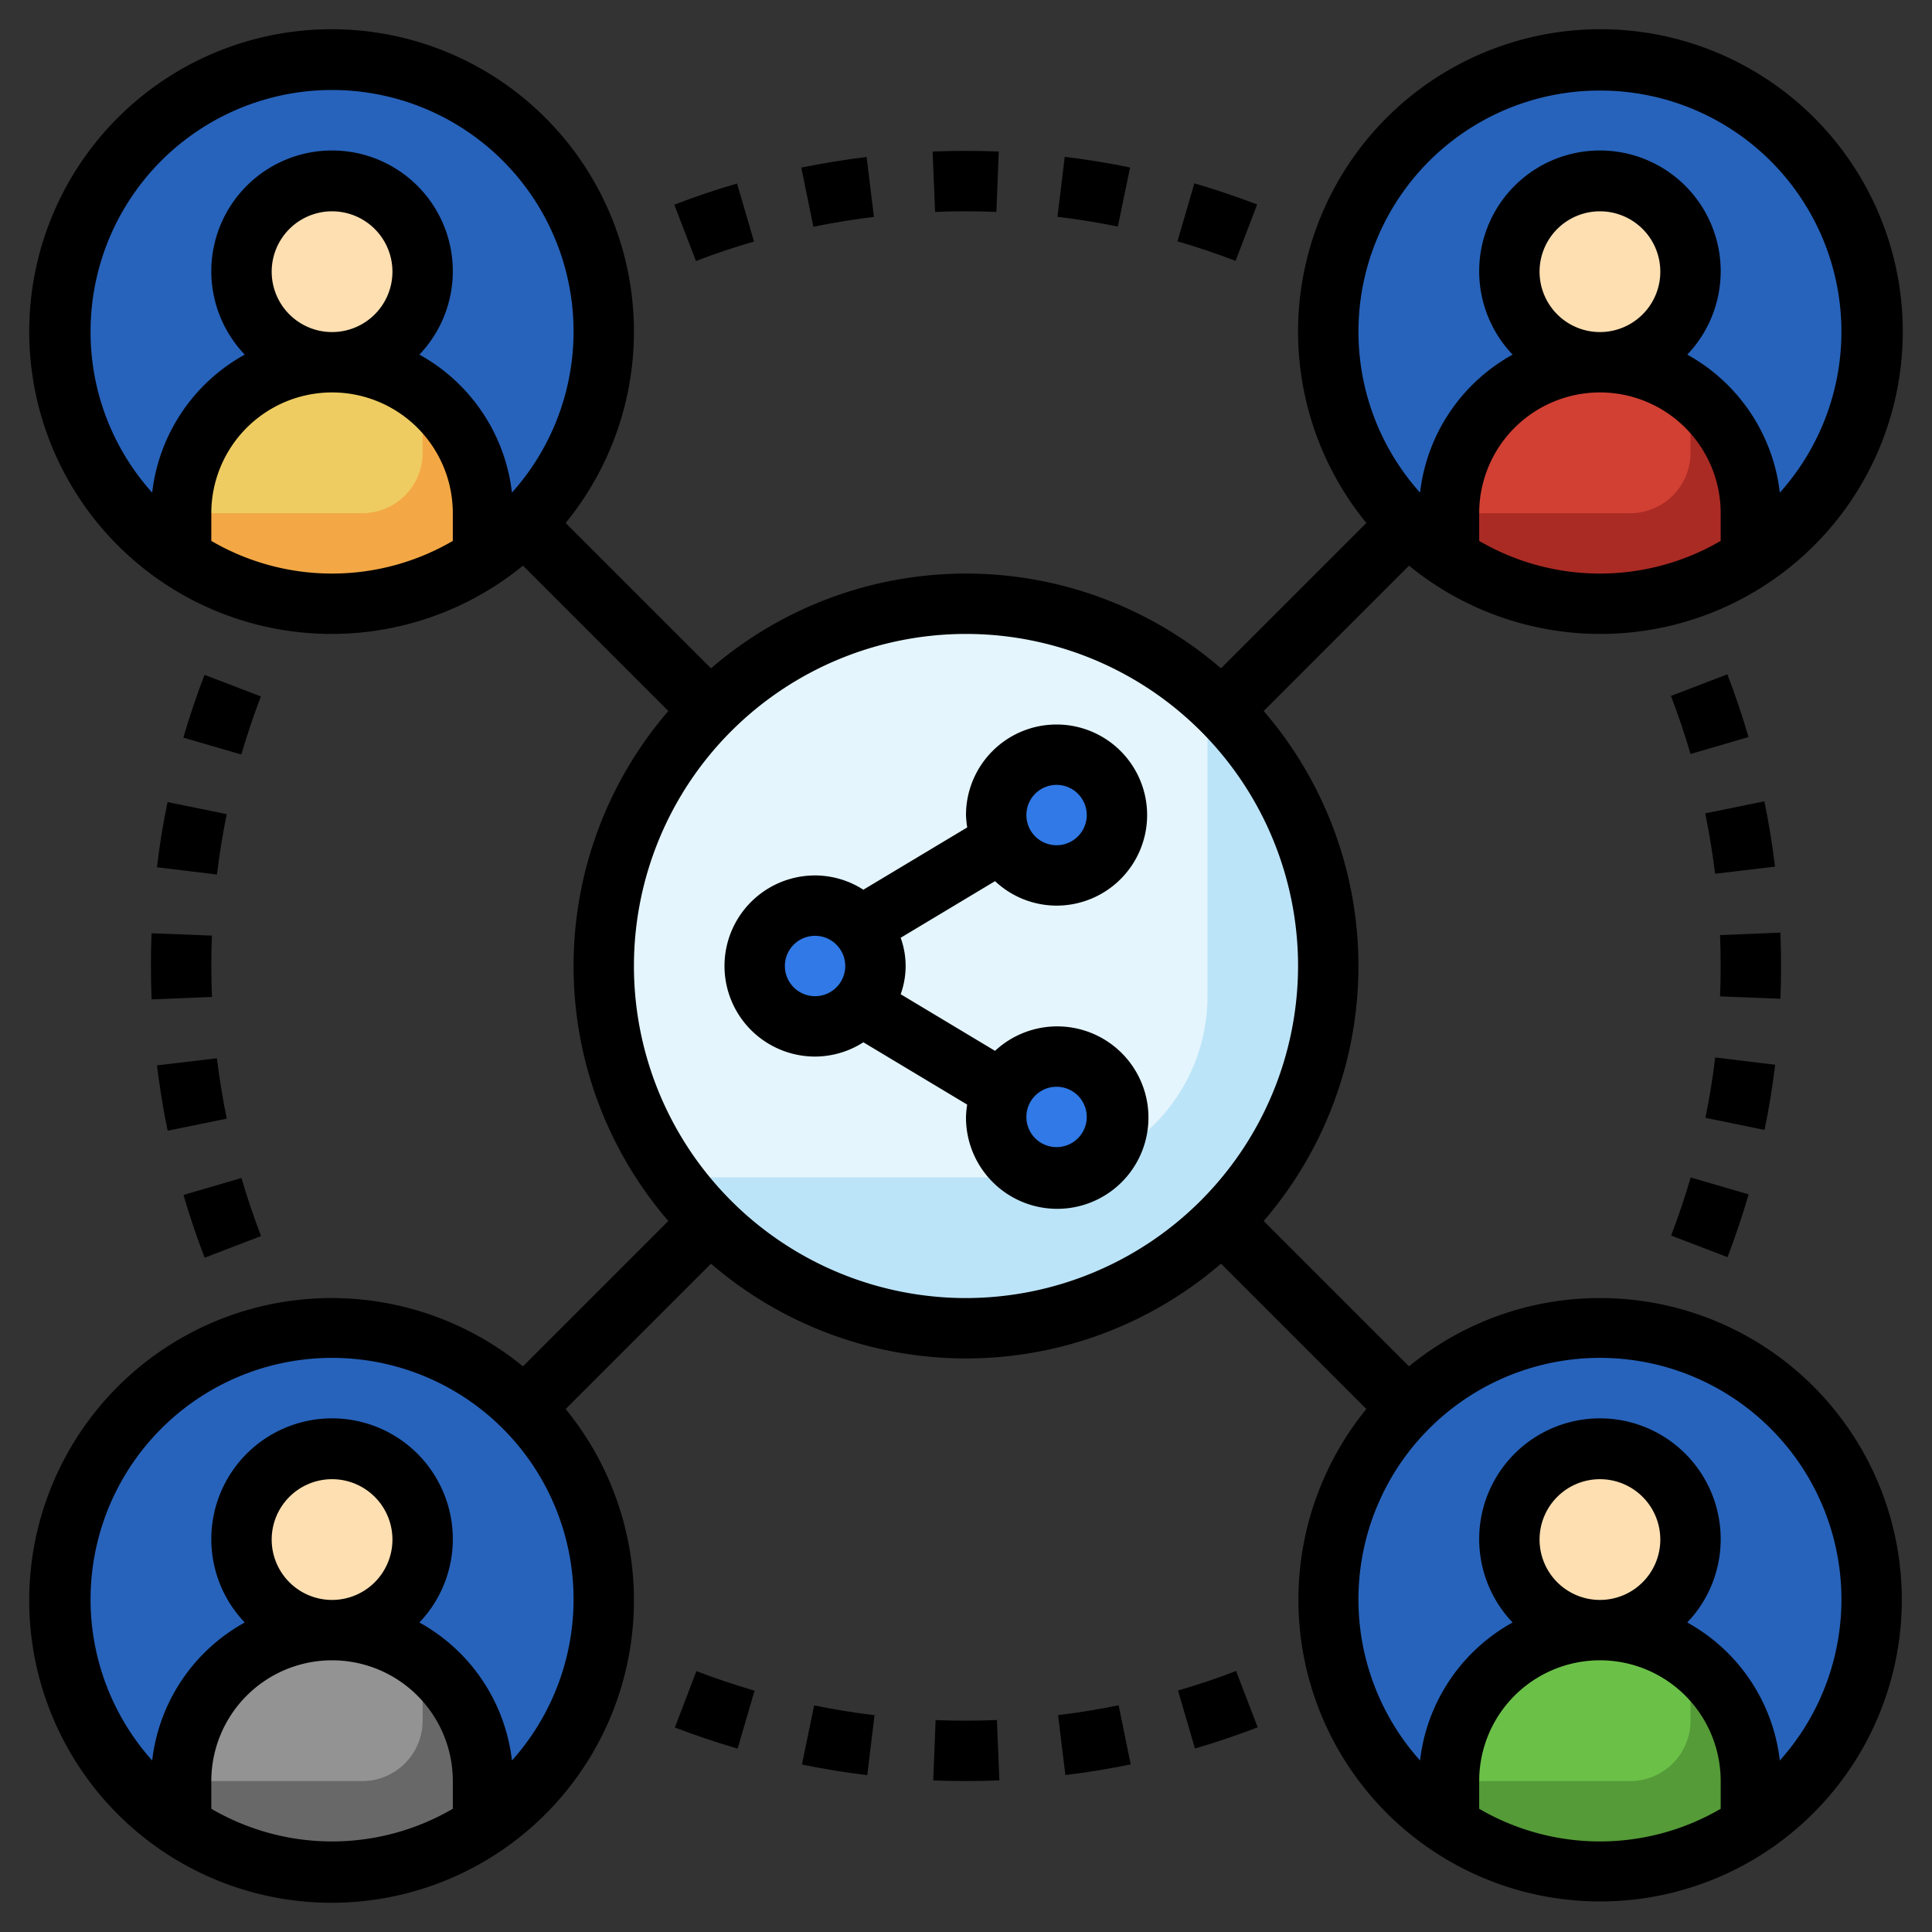 <svg height="512" viewBox="0 0 64 64" width="512" xmlns="http://www.w3.org/2000/svg"><rect x="0" y="0" width="64" height="64" fill="#333333" stroke="none"/><circle cx="32" cy="32" fill="#bce4f8" r="12"/><path d="m32 20a11.986 11.986 0 0 0 -9.733 19h11.733a6 6 0 0 0 6-6v-9.926a11.94 11.94 0 0 0 -8-3.074z" fill="#e4f5fd"/><circle cx="11" cy="11" fill="#2763bb" r="9"/><circle cx="11" cy="9" fill="#fddfb1" r="3"/><path d="m11 12a5 5 0 0 0 -5 5v1.482a8.994 8.994 0 0 0 10 0v-1.482a5 5 0 0 0 -5-5z" fill="#f3a845"/><path d="m14 15v-1.977a4.977 4.977 0 0 0 -8 3.977h6a2 2 0 0 0 2-2z" fill="#eecc61"/><circle cx="53" cy="11" fill="#2763bb" r="9"/><circle cx="53" cy="9" fill="#fddfb1" r="3"/><path d="m53 12a5 5 0 0 0 -5 5v1.482a8.994 8.994 0 0 0 10 0v-1.482a5 5 0 0 0 -5-5z" fill="#aa2b24"/><path d="m56 15v-1.977a4.977 4.977 0 0 0 -8 3.977h6a2 2 0 0 0 2-2z" fill="#d24034"/><circle cx="53" cy="53" fill="#2763bb" r="9"/><circle cx="53" cy="51" fill="#fddfb1" r="3"/><path d="m53 54a5 5 0 0 0 -5 5v1.482a8.994 8.994 0 0 0 10 0v-1.482a5 5 0 0 0 -5-5z" fill="#559b38"/><path d="m56 57v-1.977a4.977 4.977 0 0 0 -8 3.977h6a2 2 0 0 0 2-2z" fill="#6bc148"/><circle cx="11" cy="53" fill="#2763bb" r="9"/><circle cx="11" cy="51" fill="#fddfb1" r="3"/><path d="m11 54a5 5 0 0 0 -5 5v1.482a8.994 8.994 0 0 0 10 0v-1.482a5 5 0 0 0 -5-5z" fill="#686868"/><path d="m14 57v-1.977a4.977 4.977 0 0 0 -8 3.977h6a2 2 0 0 0 2-2z" fill="#939393"/><g fill="#3079e6"><circle cx="27" cy="32" r="2"/><circle cx="35" cy="27" r="2"/><circle cx="35" cy="37" r="2"/></g><path d="m53 43a9.949 9.949 0 0 0 -6.324 2.262l-4.815-4.815a12.935 12.935 0 0 0 0-16.894l4.815-4.815a10.016 10.016 0 1 0 -1.414-1.414l-4.815 4.815a12.935 12.935 0 0 0 -16.894 0l-4.815-4.815a10.016 10.016 0 1 0 -1.414 1.414l4.815 4.815a12.935 12.935 0 0 0 0 16.894l-4.815 4.815a10.016 10.016 0 1 0 1.414 1.414l4.815-4.815a12.935 12.935 0 0 0 16.894 0l4.815 4.815a9.994 9.994 0 1 0 7.738-3.676zm-4-25.082v-.918a4 4 0 0 1 8 0v.918a7.935 7.935 0 0 1 -8 0zm2-8.918a2 2 0 1 1 2 2 2 2 0 0 1 -2-2zm2-6a7.987 7.987 0 0 1 5.959 13.319 6.009 6.009 0 0 0 -3.066-4.572 4 4 0 1 0 -5.786 0 6.009 6.009 0 0 0 -3.066 4.572 7.987 7.987 0 0 1 5.959-13.319zm-50 8a8 8 0 1 1 13.959 5.319 6.009 6.009 0 0 0 -3.066-4.572 4 4 0 1 0 -5.786 0 6.009 6.009 0 0 0 -3.066 4.572 7.956 7.956 0 0 1 -2.041-5.319zm6-2a2 2 0 1 1 2 2 2 2 0 0 1 -2-2zm-2 8.918v-.918a4 4 0 0 1 8 0v.918a7.935 7.935 0 0 1 -8 0zm0 42v-.918a4 4 0 0 1 8 0v.918a7.935 7.935 0 0 1 -8 0zm2-8.918a2 2 0 1 1 2 2 2 2 0 0 1 -2-2zm7.959 7.319a6.009 6.009 0 0 0 -3.066-4.572 4 4 0 1 0 -5.786 0 6.009 6.009 0 0 0 -3.066 4.572 8 8 0 1 1 11.918 0zm15.041-15.319a11 11 0 1 1 11-11 11.013 11.013 0 0 1 -11 11zm17 16.918v-.918a4 4 0 0 1 8 0v.918a7.935 7.935 0 0 1 -8 0zm2-8.918a2 2 0 1 1 2 2 2 2 0 0 1 -2-2zm7.959 7.319a6.009 6.009 0 0 0 -3.066-4.572 4 4 0 1 0 -5.786 0 6.009 6.009 0 0 0 -3.066 4.572 8 8 0 1 1 11.918 0z"/><path d="m5.2 28.729 1.987.241c.08-.668.189-1.343.324-2l-1.959-.4c-.152.71-.269 1.439-.352 2.159z"/><path d="m5 32q0 .555.022 1.106l2-.082c-.015-.339-.022-.681-.022-1.024s.007-.673.02-1.007l-2-.078q-.02.539-.02 1.085z"/><path d="m6.074 24.435 1.92.56c.191-.652.408-1.3.648-1.925l-1.868-.715c-.258.675-.494 1.375-.7 2.08z"/><path d="m5.2 35.292c.089.729.207 1.456.353 2.164l1.959-.4c-.135-.656-.244-1.329-.327-2z"/><path d="m8.647 40.946c-.242-.633-.46-1.279-.648-1.923l-1.92.561c.2.7.439 1.395.7 2.079z"/><path d="m35.05 56.816.242 1.985c.729-.089 1.456-.207 2.164-.353l-.4-1.959c-.656.135-1.331.244-2.006.327z"/><path d="m39.023 56 .561 1.92c.7-.2 1.395-.439 2.079-.7l-.717-1.867c-.633.247-1.279.46-1.923.647z"/><path d="m22.355 57.226c.675.258 1.375.494 2.08.7l.56-1.92c-.652-.191-1.3-.408-1.925-.648z"/><path d="m30.993 56.98-.078 2q.539.02 1.085.02t1.106-.022l-.082-2c-.673.029-1.357.028-2.031.002z"/><path d="m26.565 58.453c.715.147 1.444.264 2.164.352l.241-1.987c-.668-.08-1.343-.189-2-.324z"/><path d="m55.353 23.054c.242.633.46 1.279.648 1.923l1.92-.561c-.2-.7-.439-1.395-.7-2.079z"/><path d="m58.8 28.708c-.089-.729-.207-1.456-.353-2.164l-1.959.4c.135.656.244 1.329.327 2z"/><path d="m57.926 39.565-1.92-.56c-.191.652-.408 1.3-.648 1.925l1.868.715c.258-.675.494-1.375.7-2.08z"/><path d="m58.805 35.271-1.987-.241c-.08.668-.189 1.343-.324 2l1.959.4c.147-.71.264-1.439.352-2.159z"/><path d="m59 32q0-.555-.022-1.106l-2 .082c.014.339.021.681.021 1.024s-.007.673-.02 1.007l2 .078q.021-.539.021-1.085z"/><path d="m37.435 5.547c-.715-.147-1.444-.264-2.164-.352l-.241 1.987c.668.08 1.343.189 2 .324z"/><path d="m41.645 6.774c-.675-.258-1.375-.494-2.08-.7l-.56 1.92c.652.191 1.3.408 1.925.648z"/><path d="m33.007 7.02.078-2c-.724-.029-1.462-.03-2.191 0l.082 2c.673-.028 1.357-.027 2.031 0z"/><path d="m24.977 8-.561-1.92c-.7.2-1.395.439-2.079.7l.717 1.867c.633-.247 1.279-.46 1.923-.647z"/><path d="m28.95 7.184-.242-1.984c-.729.089-1.456.207-2.164.353l.4 1.959c.656-.136 1.331-.245 2.006-.328z"/><path d="m35 30a3 3 0 1 0 -3-3 3.063 3.063 0 0 0 .041.409l-3.441 2.064a2.972 2.972 0 0 0 -1.6-.473 3 3 0 0 0 0 6 2.972 2.972 0 0 0 1.6-.473l3.439 2.064a3.063 3.063 0 0 0 -.039.409 3.022 3.022 0 1 0 .962-2.189l-3.126-1.876a2.747 2.747 0 0 0 0-1.87l3.126-1.876a2.982 2.982 0 0 0 2.038.811zm0-4a1 1 0 1 1 -1 1 1 1 0 0 1 1-1zm-9 6a1 1 0 1 1 1 1 1 1 0 0 1 -1-1zm9 4a1 1 0 1 1 -1 1 1 1 0 0 1 1-1z"/></svg>